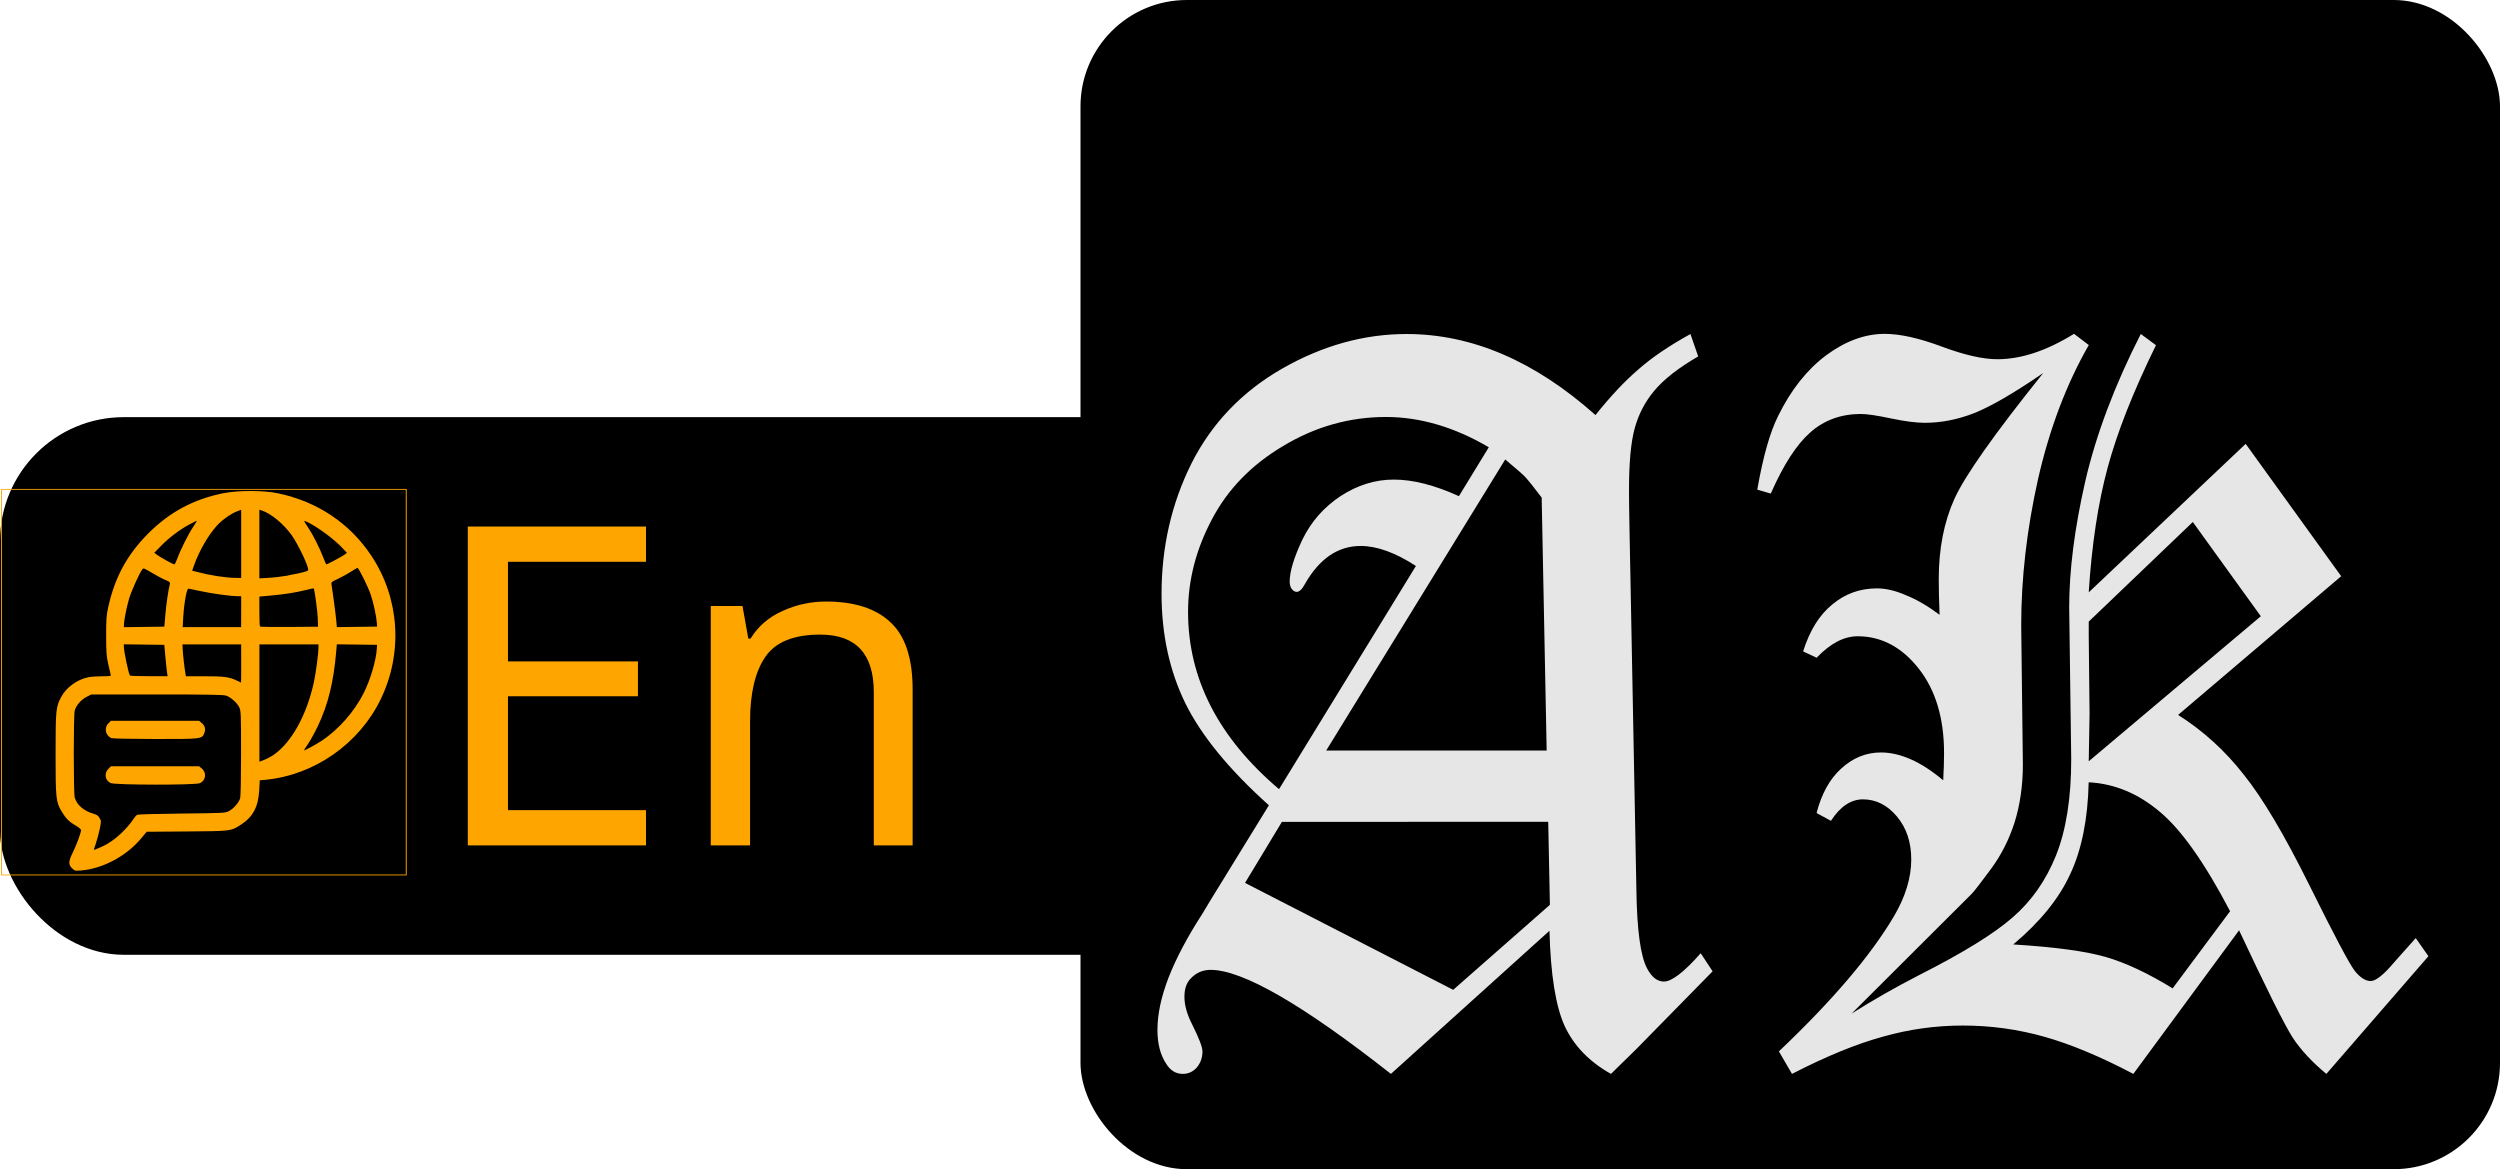 <?xml version="1.0" encoding="UTF-8" standalone="no"?>
<!-- Created with Inkscape (http://www.inkscape.org/) -->

<svg
   width="48.089mm"
   height="22.49mm"
   viewBox="0 0 48.089 22.49"
   version="1.1"
   id="svg1"
   xmlns:inkscape="http://www.inkscape.org/namespaces/inkscape"
   xmlns:sodipodi="http://sodipodi.sourceforge.net/DTD/sodipodi-0.dtd"
   xmlns="http://www.w3.org/2000/svg"
   xmlns:svg="http://www.w3.org/2000/svg">
  <sodipodi:namedview
     id="namedview1"
     pagecolor="#ffffff"
     bordercolor="#000000"
     borderopacity="0.25"
     inkscape:showpageshadow="2"
     inkscape:pageopacity="0.0"
     inkscape:pagecheckerboard="0"
     inkscape:deskcolor="#d1d1d1"
     inkscape:document-units="mm" />
  <defs
     id="defs1" />
  <g
     inkscape:label="Layer 1"
     inkscape:groupmode="layer"
     id="layer1"
     transform="translate(-26.506,-69.095)">
    <rect
       style="fill:#000000;stroke-width:0.072"
       id="rect1"
       width="46.938"
       height="10.342"
       x="26.506"
       y="77.119"
       ry="2.382"
       inkscape:export-filename="logo.en.svg"
       inkscape:export-xdpi="96"
       inkscape:export-ydpi="96" />
    <rect
       style="fill:#000000;stroke-width:0.081"
       id="rect2"
       width="27.305"
       height="22.49"
       x="47.29"
       y="69.095"
       ry="2.046" />
    <path
       style="fill:#ffa500;fill-opacity:1;stroke-width:0.068"
       d="m 26.527,82.217 v -3.717 h 3.901 3.901 v 3.717 3.717 h -3.901 -3.901 z m 7.784,0 v -3.7 h -3.883 -3.883 v 3.7 3.7 h 3.883 3.883 z m -6.419,3.581 c -0.073,-0.073 -0.07,-0.136 0.016,-0.309 0.072,-0.146 0.158,-0.38 0.157,-0.428 -2.85e-4,-0.015 -0.047,-0.054 -0.104,-0.087 -0.125,-0.071 -0.189,-0.136 -0.27,-0.271 -0.109,-0.181 -0.116,-0.249 -0.116,-1.108 2.86e-4,-0.846 0.006,-0.902 0.108,-1.093 0.098,-0.184 0.303,-0.334 0.518,-0.379 0.051,-0.011 0.172,-0.02 0.268,-0.02 0.159,0 0.174,-0.003 0.166,-0.031 -0.005,-0.017 -0.027,-0.109 -0.048,-0.206 -0.033,-0.149 -0.039,-0.229 -0.039,-0.542 -3.29e-4,-0.314 0.005,-0.393 0.038,-0.542 0.127,-0.58 0.364,-1.017 0.773,-1.427 0.411,-0.411 0.872,-0.658 1.44,-0.772 0.287,-0.058 0.779,-0.057 1.054,6.25e-4 0.759,0.16 1.379,0.575 1.796,1.201 0.546,0.821 0.613,1.874 0.176,2.769 -0.414,0.849 -1.271,1.448 -2.203,1.54 l -0.119,0.011 -0.011,0.192 c -0.018,0.321 -0.122,0.515 -0.357,0.665 -0.191,0.122 -0.18,0.12 -1.035,0.127 l -0.773,0.006 -0.102,0.123 c -0.283,0.341 -0.736,0.585 -1.155,0.621 -0.123,0.01 -0.127,0.01 -0.179,-0.043 z m 0.671,-0.467 c 0.181,-0.102 0.389,-0.299 0.512,-0.485 0.023,-0.035 0.056,-0.071 0.072,-0.079 0.016,-0.008 0.403,-0.018 0.86,-0.023 0.816,-0.009 0.832,-0.01 0.903,-0.047 0.091,-0.048 0.193,-0.167 0.216,-0.249 0.01,-0.037 0.017,-0.388 0.017,-0.867 -2.72e-4,-0.743 -0.003,-0.81 -0.032,-0.875 -0.04,-0.089 -0.171,-0.205 -0.261,-0.232 -0.05,-0.015 -0.413,-0.021 -1.328,-0.021 h -1.26 l -0.094,0.049 c -0.105,0.055 -0.197,0.162 -0.225,0.262 -0.024,0.088 -0.024,1.582 0,1.67 0.04,0.145 0.174,0.26 0.366,0.315 0.058,0.017 0.087,0.037 0.112,0.081 0.033,0.056 0.033,0.064 0.005,0.203 -0.016,0.08 -0.048,0.203 -0.072,0.274 -0.024,0.071 -0.044,0.131 -0.044,0.133 -3.95e-4,0.012 0.164,-0.058 0.253,-0.108 z m 0.069,-1.174 c -0.105,-0.052 -0.127,-0.187 -0.043,-0.271 l 0.051,-0.051 h 0.848 0.848 l 0.052,0.044 c 0.098,0.083 0.077,0.232 -0.039,0.281 -0.093,0.039 -1.638,0.037 -1.717,-0.003 z m 0.018,-0.864 c -0.114,-0.046 -0.146,-0.196 -0.061,-0.282 l 0.051,-0.051 h 0.848 0.848 l 0.052,0.044 c 0.063,0.053 0.078,0.12 0.046,0.198 -0.045,0.108 -0.056,0.109 -0.947,0.108 -0.44,-7.39e-4 -0.817,-0.008 -0.838,-0.016 z m 3.12,0.321 c 0.344,-0.237 0.636,-0.765 0.774,-1.398 0.037,-0.171 0.088,-0.553 0.088,-0.659 v -0.066 h -0.568 -0.568 v 1.128 1.128 l 0.091,-0.035 c 0.05,-0.019 0.133,-0.063 0.184,-0.098 z m 0.918,-0.265 c 0.338,-0.228 0.633,-0.563 0.814,-0.923 0.129,-0.256 0.237,-0.621 0.252,-0.848 l 0.005,-0.079 -0.387,-0.005 -0.387,-0.005 -0.01,0.118 c -0.052,0.612 -0.157,1.041 -0.36,1.465 -0.055,0.115 -0.137,0.264 -0.182,0.33 -0.045,0.066 -0.081,0.123 -0.081,0.127 0,0.013 0.238,-0.116 0.336,-0.182 z m -1.543,-1.491 v -0.367 h -0.565 -0.565 l 0.006,0.109 c 0.006,0.108 0.032,0.335 0.051,0.446 l 0.01,0.057 h 0.346 c 0.377,0 0.485,0.013 0.62,0.077 0.049,0.023 0.091,0.043 0.094,0.044 0.002,8.01e-4 0.004,-0.164 0.004,-0.366 z m -1.427,0.162 c -0.007,-0.045 -0.021,-0.181 -0.032,-0.302 l -0.02,-0.219 -0.389,-0.005 -0.389,-0.005 5.7e-5,0.04 c 1.35e-4,0.095 0.086,0.507 0.117,0.56 0.004,0.008 0.169,0.013 0.366,0.013 h 0.359 z m -0.03,-1.116 c 0.019,-0.21 0.054,-0.449 0.086,-0.578 0.007,-0.03 -0.008,-0.043 -0.089,-0.076 -0.054,-0.022 -0.17,-0.084 -0.258,-0.137 -0.153,-0.092 -0.161,-0.095 -0.185,-0.064 -0.056,0.072 -0.215,0.427 -0.257,0.575 -0.046,0.16 -0.096,0.417 -0.096,0.493 v 0.042 l 0.389,-0.005 0.389,-0.005 z m 1.457,-0.044 v -0.297 h -0.075 c -0.126,0 -0.496,-0.051 -0.71,-0.098 -0.112,-0.024 -0.215,-0.046 -0.229,-0.048 -0.033,-0.004 -0.084,0.272 -0.1,0.544 l -0.011,0.197 h 0.562 0.562 z m 1.473,0.125 c -0.004,-0.132 -0.062,-0.557 -0.078,-0.573 -0.002,-0.003 -0.063,0.011 -0.135,0.029 -0.205,0.051 -0.426,0.086 -0.678,0.109 l -0.232,0.021 v 0.282 c 0,0.155 0.005,0.287 0.012,0.294 0.006,0.006 0.26,0.01 0.564,0.008 l 0.552,-0.005 z m 1.136,0.085 c -0.008,-0.118 -0.065,-0.383 -0.117,-0.536 -0.051,-0.151 -0.23,-0.514 -0.254,-0.514 -0.009,0 -0.065,0.032 -0.125,0.071 -0.06,0.039 -0.172,0.1 -0.247,0.136 -0.132,0.062 -0.137,0.066 -0.128,0.117 0.022,0.126 0.083,0.588 0.092,0.696 l 0.01,0.118 0.387,-0.005 0.387,-0.005 z m -2.609,-1.513 v -0.656 l -0.087,0.033 c -0.113,0.043 -0.292,0.172 -0.385,0.277 -0.164,0.185 -0.333,0.477 -0.426,0.735 l -0.045,0.126 0.065,0.017 c 0.267,0.071 0.563,0.119 0.76,0.122 l 0.118,0.001 z m 0.911,0.604 c 0.274,-0.051 0.368,-0.076 0.377,-0.099 0.019,-0.051 -0.177,-0.47 -0.313,-0.667 C 31.968,79.177 31.714,78.967 31.534,78.912 l -0.039,-0.012 v 0.66 0.66 l 0.19,-0.011 c 0.104,-0.006 0.272,-0.027 0.372,-0.045 z M 29.918,79.836 c 0.059,-0.165 0.211,-0.467 0.304,-0.606 0.044,-0.065 0.074,-0.118 0.068,-0.118 -0.006,1.25e-4 -0.072,0.034 -0.147,0.074 -0.191,0.105 -0.386,0.252 -0.538,0.408 l -0.131,0.133 0.049,0.038 c 0.06,0.046 0.312,0.186 0.336,0.186 0.01,1.25e-4 0.036,-0.052 0.059,-0.116 z m 3.025,0.037 c 0.083,-0.043 0.17,-0.094 0.194,-0.111 l 0.042,-0.033 -0.086,-0.092 c -0.152,-0.163 -0.45,-0.386 -0.654,-0.49 -0.04,-0.021 -0.076,-0.035 -0.08,-0.031 -0.004,0.004 0.03,0.061 0.075,0.128 0.094,0.14 0.223,0.396 0.293,0.581 0.026,0.07 0.052,0.127 0.057,0.127 0.005,0 0.077,-0.036 0.16,-0.079 z"
       id="path5" />
    <path
       d="m 38.932,85.357 h -3.428 v -6.134 h 3.428 v 0.679 h -2.655 v 1.916 h 2.5 v 0.67 h -2.5 v 2.191 h 2.655 z m 3.462,-4.691 c 0.55,0 0.965,0.135 1.246,0.404 0.281,0.263 0.421,0.693 0.421,1.289 v 2.998 h -0.747 v -2.947 c 0,-0.739 -0.344,-1.108 -1.031,-1.108 -0.51,0 -0.862,0.143 -1.057,0.43 -0.195,0.286 -0.292,0.699 -0.292,1.237 v 2.388 h -0.756 v -4.605 h 0.61 l 0.112,0.627 h 0.043 c 0.149,-0.241 0.355,-0.418 0.619,-0.533 0.263,-0.12 0.541,-0.18 0.833,-0.18 z"
       id="text3"
       style="font-size:30px;display:inline;fill:#ffa500;stroke-width:0.286"
       aria-label="English"
       sodipodi:nodetypes="cccccccccccccscsccsssscccccccs" />
    <path
       style="font-size:95px;font-family:'Old English Text MT';-inkscape-font-specification:'Old English Text MT';white-space:pre;display:inline;fill:#e6e6e6;stroke-width:0.186"
       d="m 59.022,75.519 0.15,0.432 q -0.568,0.329 -0.843,0.658 -0.268,0.319 -0.378,0.723 -0.11,0.395 -0.11,1.184 0,0.254 0.008,0.676 l 0.134,7.018 q 0.016,1.156 0.205,1.512 0.134,0.254 0.323,0.254 0.229,0 0.709,-0.545 l 0.229,0.348 -1.466,1.494 -0.489,0.479 q -0.623,-0.348 -0.891,-0.921 -0.26,-0.573 -0.292,-1.832 l -3.05,2.753 q -2.546,-2.001 -3.468,-2.001 -0.229,0 -0.386,0.169 -0.118,0.122 -0.118,0.348 0,0.244 0.15,0.535 0.197,0.395 0.197,0.517 0,0.178 -0.11,0.31 -0.11,0.122 -0.268,0.122 -0.197,0 -0.315,-0.188 -0.173,-0.254 -0.173,-0.658 0,-0.451 0.213,-1.005 0.221,-0.564 0.646,-1.221 0.087,-0.141 0.158,-0.263 l 1.127,-1.832 q -1.143,-1.024 -1.608,-1.963 -0.457,-0.939 -0.457,-2.104 0,-1.353 0.575,-2.508 0.583,-1.156 1.742,-1.823 1.167,-0.667 2.396,-0.667 1.884,0 3.634,1.559 0.426,-0.535 0.82,-0.874 0.394,-0.348 1.009,-0.686 z m -3.878,2.179 q -0.993,-0.582 -1.978,-0.582 -1.048,0 -1.971,0.554 -0.922,0.545 -1.379,1.419 -0.457,0.864 -0.457,1.776 0,1.926 1.75,3.41 l 2.633,-4.293 q -0.591,-0.385 -1.064,-0.385 -0.654,0 -1.072,0.733 -0.079,0.15 -0.158,0.15 -0.047,0 -0.095,-0.056 -0.039,-0.056 -0.039,-0.141 0,-0.291 0.244,-0.808 0.252,-0.517 0.733,-0.836 0.489,-0.319 1.025,-0.319 0.552,0 1.253,0.319 z m 1.017,0.968 q -0.229,-0.301 -0.307,-0.385 -0.055,-0.066 -0.394,-0.348 l -3.444,5.599 h 4.241 z m -4.997,6.238 -0.709,1.174 4.004,2.057 1.86,-1.635 -0.032,-1.597 z m 16.521,-9.385 0.292,0.216 q -0.654,1.334 -0.93,2.358 -0.276,1.024 -0.363,2.396 l 3.019,-2.856 1.837,2.546 -3.137,2.668 q 0.725,0.46 1.261,1.146 0.544,0.676 1.261,2.123 0.717,1.447 0.875,1.653 0.158,0.197 0.307,0.197 0.15,0 0.457,-0.366 l 0.41,-0.46 0.244,0.348 -1.963,2.264 q -0.41,-0.338 -0.646,-0.695 -0.236,-0.366 -1.033,-2.067 l -2.034,2.762 q -0.946,-0.498 -1.71,-0.714 -0.765,-0.216 -1.569,-0.216 -0.788,0 -1.545,0.216 -0.757,0.207 -1.742,0.714 L 60.724,89.319 q 1.545,-1.466 2.215,-2.602 0.331,-0.564 0.331,-1.09 0,-0.498 -0.276,-0.827 -0.276,-0.329 -0.654,-0.329 -0.347,0 -0.615,0.413 l -0.276,-0.15 q 0.142,-0.554 0.473,-0.855 0.339,-0.31 0.765,-0.31 0.276,0 0.575,0.132 0.3,0.132 0.623,0.404 0.016,-0.301 0.016,-0.526 0,-1.005 -0.489,-1.625 -0.489,-0.62 -1.174,-0.62 -0.394,0 -0.788,0.413 l -0.26,-0.122 q 0.189,-0.601 0.56,-0.902 0.37,-0.31 0.859,-0.31 0.26,0 0.56,0.132 0.307,0.122 0.646,0.376 -0.016,-0.395 -0.016,-0.686 0,-0.874 0.3,-1.541 0.3,-0.667 1.71,-2.424 -0.835,0.573 -1.324,0.77 -0.481,0.188 -0.954,0.188 -0.252,0 -0.654,-0.085 -0.402,-0.085 -0.575,-0.085 -0.575,0 -0.977,0.357 -0.394,0.348 -0.757,1.174 l -0.26,-0.075 q 0.166,-0.949 0.402,-1.419 0.37,-0.752 0.922,-1.165 0.56,-0.413 1.127,-0.413 0.441,0 1.096,0.244 0.654,0.244 1.072,0.244 0.686,0 1.474,-0.489 l 0.284,0.216 q -0.646,1.127 -0.977,2.583 -0.323,1.447 -0.323,2.809 l 0.032,2.677 q 0,0.601 -0.158,1.109 -0.158,0.498 -0.457,0.902 -0.292,0.395 -0.363,0.47 l -2.317,2.311 q 0.607,-0.385 1.301,-0.742 1.261,-0.639 1.797,-1.109 0.544,-0.47 0.835,-1.193 0.292,-0.733 0.292,-1.851 l -0.039,-2.922 q 0,-1.062 0.307,-2.414 0.315,-1.362 1.072,-2.846 z m 1.001,3.617 -2.002,1.916 v 0.282 l 0.016,1.494 -0.016,0.911 3.31,-2.79 z m 0.717,7.487 q -0.733,-1.4 -1.356,-1.916 -0.623,-0.526 -1.364,-0.564 -0.024,1.062 -0.355,1.766 -0.323,0.705 -1.096,1.353 1.214,0.075 1.789,0.244 0.575,0.169 1.277,0.601 z"
       id="text4"
       aria-label="AK" />
  </g>
</svg>
